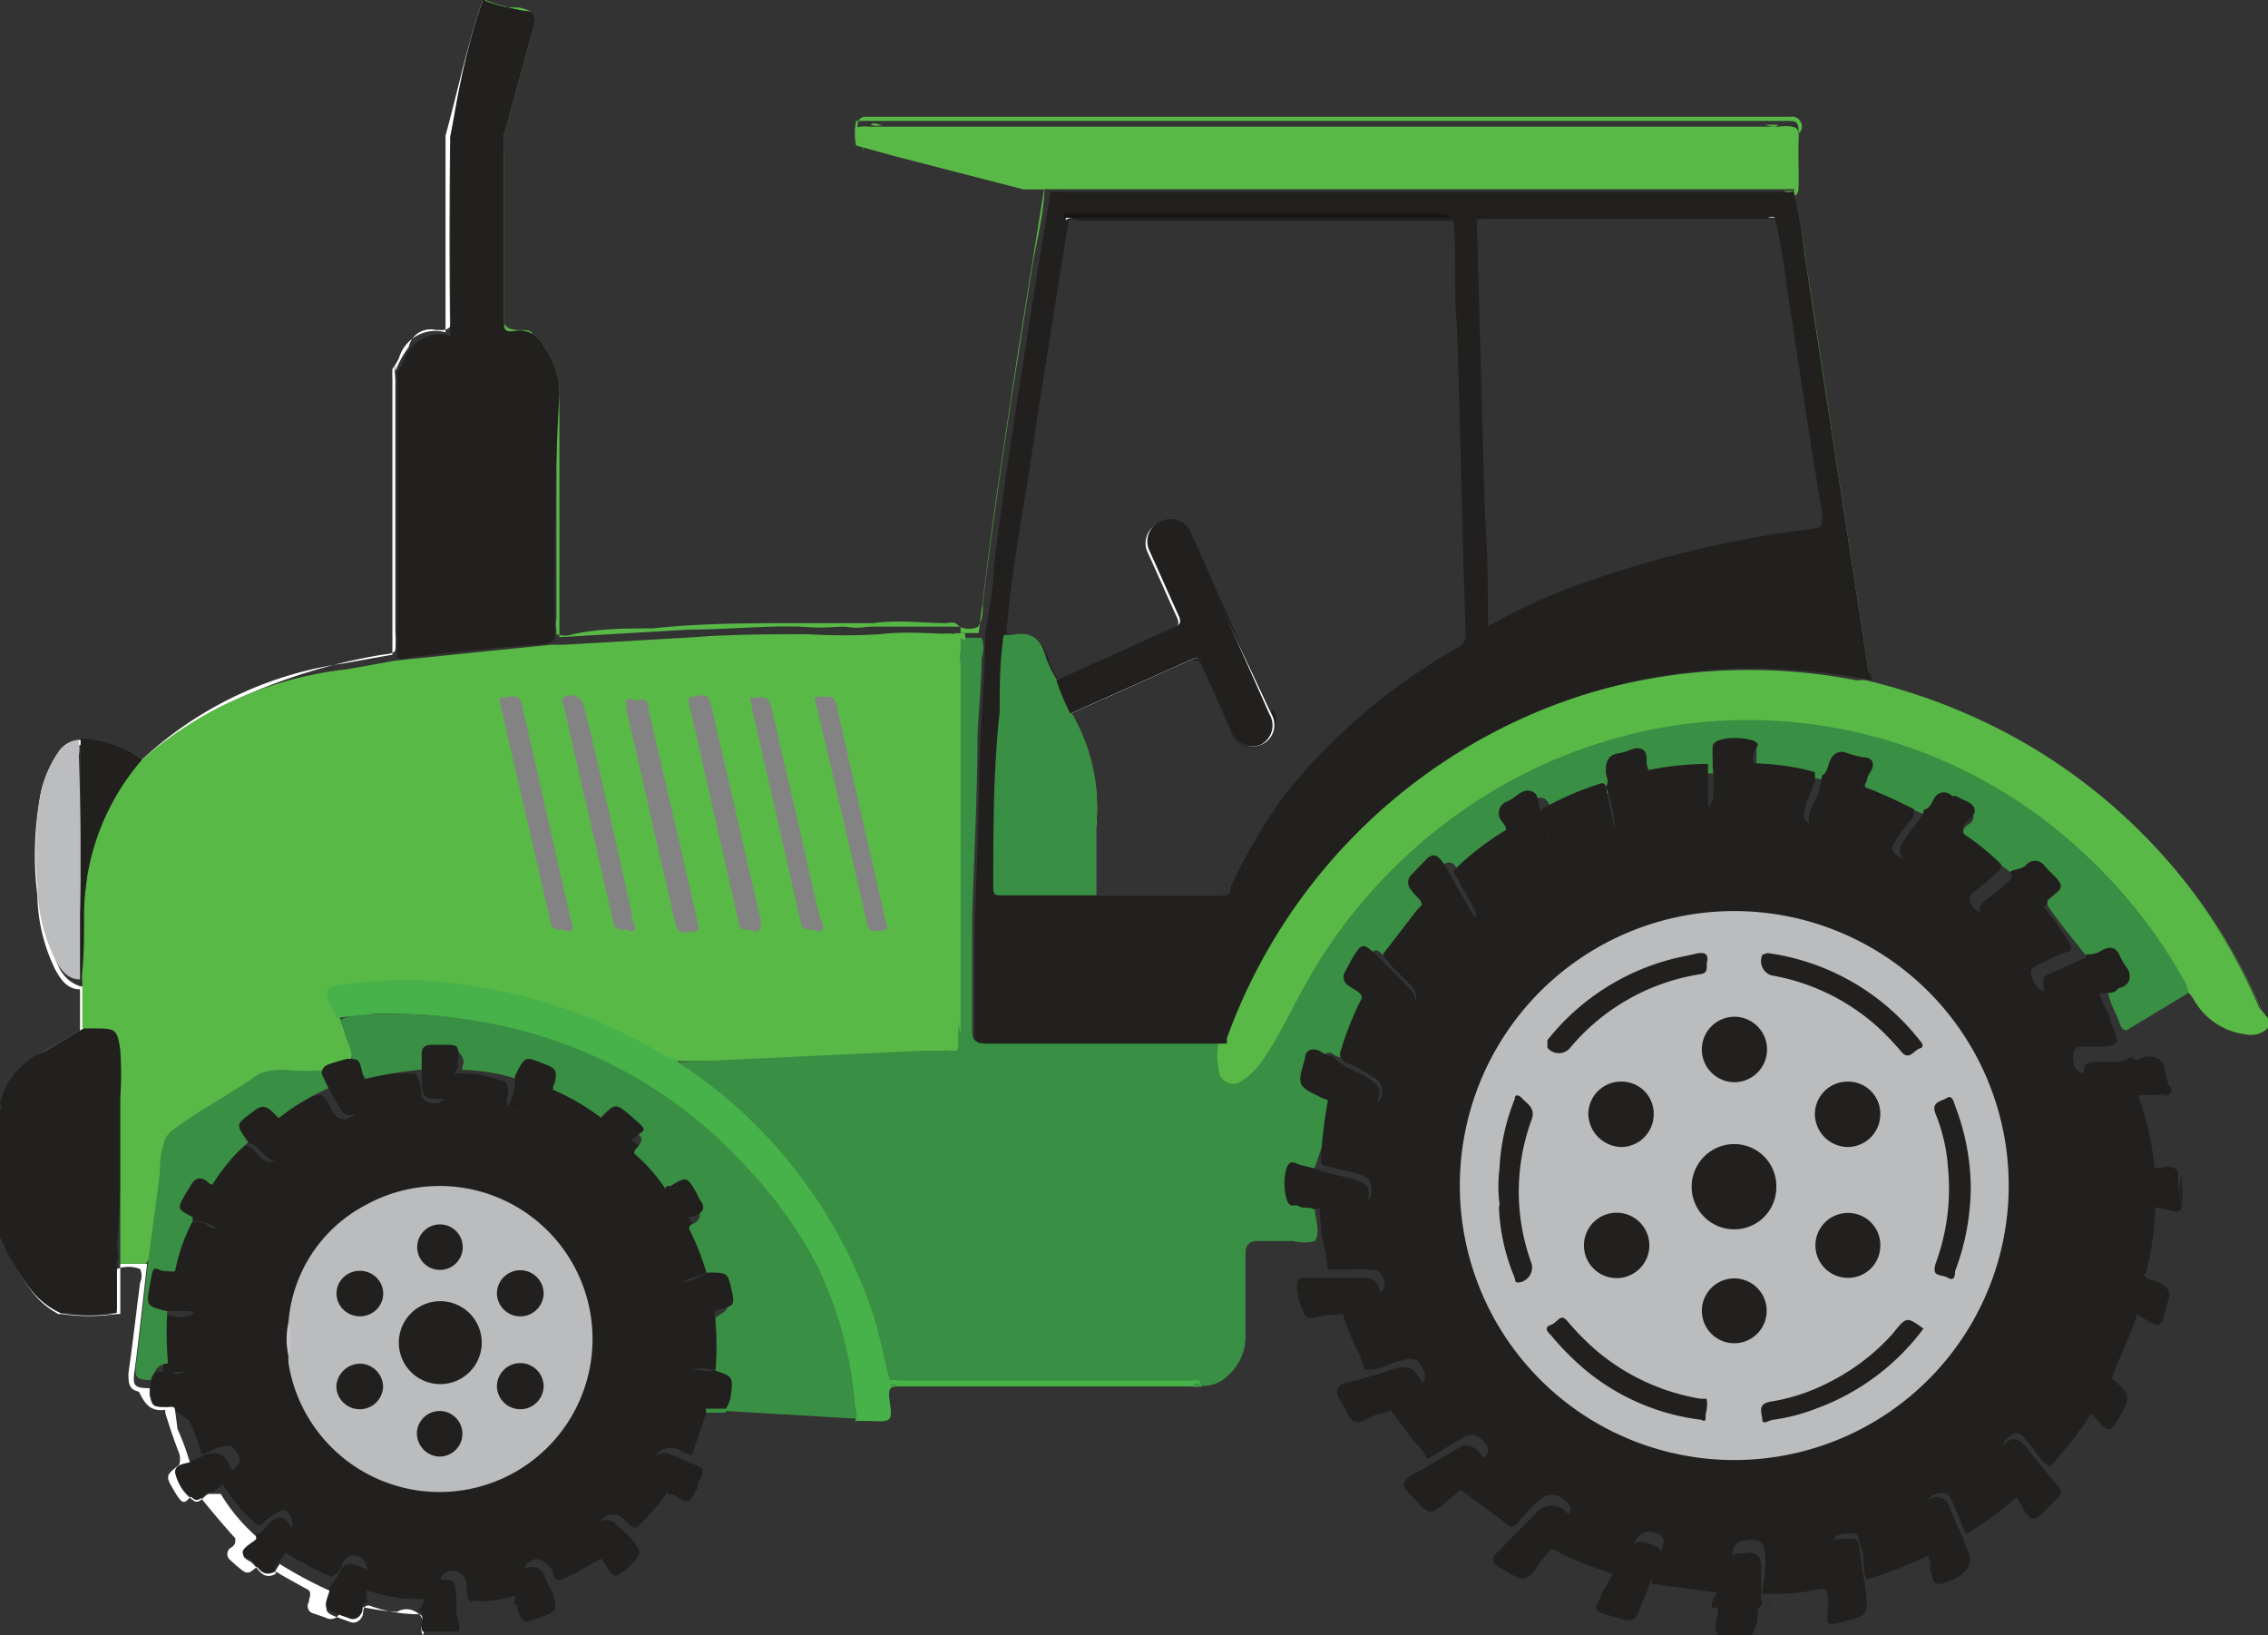 <svg xmlns="http://www.w3.org/2000/svg" viewBox="0 0 38.84 28"><rect x="0" y="0" width="38.84" height="28" fill="#333333" stroke="none"/><defs><style>.cls-1{fill:#59b947;}.cls-2{fill:#fff;}.cls-3{fill:#21201e;}.cls-4{fill:#398f43;}.cls-5{fill:#e8dfe4;}.cls-6{fill:#bcbdbf;}.cls-7{fill:#252425;}.cls-8{fill:#252424;}.cls-9{fill:#242223;}.cls-10{fill:#46b249;}.cls-11{fill:#838383;}.cls-12{fill:#161514;}.cls-13{fill:#bbbcbe;}.cls-14{fill:#c5c4c6;}</style></defs><title>active-tractor</title><g id="Layer_2" data-name="Layer 2"><g id="Layer_1-2" data-name="Layer 1"><path class="cls-1" d="M38.84,17.44c-.1,0-.11-.1-.13-.17a9.26,9.26,0,0,0-1.34-2.21,9.63,9.63,0,0,0-2.89-2.4,9.86,9.86,0,0,0-2.29-.88c-.07,0-.14,0-.18-.1v0h0c-.11-.44-.16-.9-.22-1.34-.27-1.75-.54-3.5-.81-5.25-.09-.59-.19-1.17-.26-1.76h0v0h0v0h0v0a7.65,7.65,0,0,0,0-1v0h0v0h0A.1.1,0,0,0,30.66,2H14.81a.13.13,0,0,0-.11.07h0a.53.53,0,0,0,0,.27.26.26,0,0,0,.18.1l2.65.69c.09,0,.2,0,.3,0l.06,0h0v0h0c0,.52-.15,1-.23,1.55-.3,1.88-.6,3.77-.83,5.66,0,.14,0,.29-.09.4h0a.41.41,0,0,1-.29,0l0,0h0l-.09-.07h0a.25.25,0,0,0-.14,0h0c-.42,0-.84-.06-1.26,0H13.68c-.83,0-1.67,0-2.5.09-.46,0-.92,0-1.37.1a.44.44,0,0,1-.28,0l0,0h0l0-.06a.7.7,0,0,1,0-.22c0-1.33,0-2.65,0-4a.82.82,0,0,0,0-.16,1.75,1.75,0,0,0-.4-.7c-.06-.09-.18-.06-.27-.07s-.25,0-.25-.26q0-1.49,0-3a1.13,1.13,0,0,1,.05-.3c.15-.54.29-1.07.44-1.61.07-.26.06-.28-.2-.35L8.47.12C8.41.1,8.32.1,8.31,0A3.4,3.4,0,0,0,9,.19c.15,0,.19.08.15.24-.18.63-.34,1.26-.52,1.88a1,1,0,0,0,0,.27c0,1,0,1.94,0,2.91,0,.15,0,.2.18.18a.46.46,0,0,1,.5.25,1.37,1.37,0,0,1,.27.86c0,1.38,0,2.75,0,4.13l2.23-.13c.65,0,1.29-.07,1.94-.05h1.24c.49,0,1,0,1.46,0l0,0,0,.11h.31c.05-.4.1-.79.15-1.19.15-1.2.34-2.4.52-3.6.15-.94.3-1.87.45-2.81a.17.17,0,0,1,0,0c-.12,0-.24,0-.36,0l-2.21-.57-.65-.18v0h0a1.08,1.08,0,0,1,0-.42s0,0,.07,0H30.58c.18,0,.23,0,.22.22s0,.6,0,.89c0,.06,0,.15-.07.17v0a7.8,7.8,0,0,1,.19,1.1c.21,1.31.4,2.62.6,3.93L32,11.5l0,.19a10.12,10.12,0,0,1,2.4.9,9.56,9.56,0,0,1,4.33,4.71Z"/><path class="cls-2" d="M8.25.26c-.18.69-.4,1.38-.54,2.08,0,1,0,2,0,3a1.7,1.7,0,0,1,0,.25v0l0,0c-.06.08-.16.06-.25.06A.38.38,0,0,0,7,5.94a1.79,1.79,0,0,0-.23.42c0,1.48,0,3,0,4.45a2.16,2.16,0,0,1,0,.31v0h0c0,.07-.13.08-.22.09A9.79,9.79,0,0,0,4,12a4.76,4.76,0,0,0-1.35.89.42.42,0,0,1-.2.14h0a1.44,1.44,0,0,1-.3-.13,2.27,2.27,0,0,0-.75-.15h0a.62.62,0,0,0-.42.4,3.17,3.17,0,0,0-.26,1.15,5.59,5.59,0,0,0,.12,1.81,2.33,2.33,0,0,0,.16.43.61.61,0,0,0,.38.35h.06a2,2,0,0,1,0,.71h0a.33.33,0,0,1-.16.13,8.31,8.31,0,0,0-.71.46,1,1,0,0,0-.38.56c0,.07,0,.17-.13.18a.06.06,0,0,0,0-.05A1.27,1.27,0,0,1,.77,18l.6-.35q0-.36,0-.71h0c-.22,0-.33-.17-.42-.33a3,3,0,0,1-.31-1.28A5.63,5.63,0,0,1,.7,13.57,2,2,0,0,1,1,12.88a.46.46,0,0,1,.35-.21A2.17,2.17,0,0,1,2.44,13a6.39,6.39,0,0,1,3.44-1.64l.84-.15q0-2.36,0-4.72a1.6,1.6,0,0,1,0-.17,1.68,1.68,0,0,0,.11-.18.65.65,0,0,1,.8-.45q0-1.58,0-3.16c0-.07,0-.14,0-.21C7.85,1.52,8,.76,8.27,0A.42.42,0,0,1,8.25.26Z"/><path class="cls-2" d="M7.24,28a.24.24,0,0,1,0-.21c0-.09,0-.15-.1-.15a2.47,2.47,0,0,1-.82-.15c-.12,0-.09.11-.11.17s-.1.16-.22.11l-.14-.05c-.3-.11-.3-.11-.2-.41,0,0,0,0,0-.07a7.47,7.47,0,0,1-.86-.46l-.07.11s0,.05,0,.06c-.25.13-.3-.14-.45-.22s-.13-.14,0-.24.14-.07.12-.18a3.12,3.12,0,0,1-.61-.73H3.59c-.09,0-.17.2-.28.11A.76.76,0,0,1,3,25.21c0-.13.14-.14.25-.17a4,4,0,0,0-.21-.57L3,24.16c0-.08-.06-.08-.13-.07-.26,0-.26,0-.31-.21a.66.66,0,0,0,0-.11c-.29,0-.29-.06-.25-.34.08-.6.14-1.2.21-1.79H2.06c0,.22,0,.45,0,.68,0,.06,0,.13,0,.18H2a3.29,3.29,0,0,1-.95,0H1A1.37,1.37,0,0,1,.47,22,3.53,3.53,0,0,1,0,21.13c.1,0,.09.09.12.15a2.62,2.62,0,0,0,.71,1,.65.65,0,0,0,.24.15l.06,0h0a4.77,4.77,0,0,0,.83,0l0,0v0H2v0H2c0-.16,0-.31,0-.47a.54.54,0,0,1,0-.18l0-.05h0a.54.54,0,0,1,.4,0h0a.28.28,0,0,1,0,.23c-.07.52-.12,1-.2,1.55,0,.17,0,.28.18.32h0c.09.19.19.35.45.31l0,0v.05c.07.23.15.47.24.7a.34.34,0,0,1,0,.19h0c-.24.19-.24.19-.08.46s.17.18.3.07a.14.14,0,0,1,.12,0h0c.2.25.41.5.62.73h0v0c0,.08,0,.12-.09.17a.13.13,0,0,0,0,.2l.1.09c.2.17.2.17.39,0l0,0h0a.16.16,0,0,1,.12,0c.24.16.49.29.74.43h0c.05.07,0,.13,0,.2a.13.13,0,0,0,.09.2l.2.07a.17.17,0,0,0,.25-.11.17.17,0,0,1,.1-.12h.07a4.38,4.38,0,0,0,.8.13l0,0h0A.31.31,0,0,1,7.24,28Z"/><path class="cls-1" d="M38.84,17.44v.16a.41.41,0,0,1-.39.11,1.18,1.18,0,0,1-.89-.61.66.66,0,0,0-.07-.09h0a2.11,2.11,0,0,1-.31-.47,8.71,8.71,0,0,0-3.39-3.14,8,8,0,0,0-3.11-.89,8.38,8.38,0,0,0-3.46.43,9.09,9.09,0,0,0-3.07,1.81,8.41,8.41,0,0,0-1.93,2.53,7.25,7.25,0,0,1-.63,1.07.9.9,0,0,1-.32.27.28.28,0,0,1-.43-.22,1,1,0,0,1,0-.48v0h0a9.33,9.33,0,0,1,1.47-2.71,9.68,9.68,0,0,1,9.49-3.56.52.52,0,0,1,.16,0l0,0a10.12,10.12,0,0,1,2.4.9,9.56,9.56,0,0,1,4.33,4.71Z"/><path class="cls-3" d="M9.5,10.91h0a0,0,0,0,1,0,0q0-2.16,0-4.32c0,1.45,0,2.9,0,4.35h0a.26.26,0,0,1-.21.09c-.77.06-1.53.13-2.3.23a.2.2,0,0,1-.19,0h0c0-1.55,0-3.1,0-4.65a1.13,1.13,0,0,0,0-.23,1.68,1.68,0,0,0,.11-.18.65.65,0,0,1,.8-.45s0-.08,0-.12q0-1.57,0-3.14a.22.22,0,0,0,0-.11C7.85,1.52,8,.76,8.27,0h0A3.4,3.4,0,0,0,9,.19c.15,0,.19.08.15.24-.18.63-.34,1.26-.52,1.88a1,1,0,0,0,0,.27c0,1,0,1.94,0,2.91,0,.15,0,.2.18.18a.46.46,0,0,1,.5.25,1.37,1.37,0,0,1,.27.86C9.49,8.16,9.5,9.53,9.5,10.91Z"/><path class="cls-3" d="M2.12,18.24a1.85,1.85,0,0,0,0-.35.42.42,0,0,0-.69-.28l0,0L.77,18A1.27,1.27,0,0,0,0,18.9.06.06,0,0,1,0,19v2.17A3.53,3.53,0,0,0,.47,22a1.37,1.37,0,0,0,.58.49h.79c.08,0,.16,0,.16-.11v0s0-.05,0-.08v0H2a1.52,1.52,0,0,0,0,.17H2c0-.06,0-.12,0-.18,0-.22,0-.45,0-.68l0,0a.44.44,0,0,0,0-.25Q2.12,19.8,2.12,18.24Zm-.17.1,0,0a2.73,2.73,0,0,0,0,.44c0,1,0,1.94,0,2.9q0,.06,0,.12c0-.13,0-.25,0-.38a1,1,0,0,1,0-.27Q2,20,2,18.78a3.09,3.09,0,0,0,0-.39v-.06H2Zm0-.06,0-.07A.09.09,0,0,1,1.92,18.27Z"/><path class="cls-1" d="M16.43,17.7v-.09h0l0-.21h0v-.13c0-.08,0-.16,0-.25q0-2.13,0-4.26a1.25,1.25,0,0,1,0-.18v-.08h0a.93.93,0,0,0,0-.27v-.05c0-.08,0-.16,0-.24,0-.24,0-.48,0-.71a.76.76,0,0,0,0-.26c0-.06,0-.12-.13-.11h.15a.12.12,0,0,0,.08,0l0,0c-.49,0-1-.06-1.46,0a10.67,10.67,0,0,1-1.24,0c-.65,0-1.29,0-1.94.05l-2.23.13H9.44l-1,.1-1.66.17h0s0,0,0,0l-.84.15A6.39,6.39,0,0,0,2.44,13l0,0a.88.88,0,0,0-.31.31,4,4,0,0,0-.64,1.59c0,.26-.06.51-.08.77h0l0,.31a5,5,0,0,0,0,.83v.09q0,.36,0,.71h0l.19,0c.37,0,.41,0,.46.37a6,6,0,0,1,0,.81c0,.95,0,1.9,0,2.85v0h.43a.25.25,0,0,0,.08-.2c.07-.51.14-1,.19-1.54A.57.57,0,0,1,3,19.45c.38-.25.77-.48,1.14-.74a1.3,1.3,0,0,1,.75-.21h.35a.42.42,0,0,0,.24-.06l0,0h0c.11-.14.31-.16.44-.27H6a.25.25,0,0,0,0-.22c-.05-.17-.12-.34-.18-.52v0h0a1.46,1.46,0,0,0-.09-.21c-.08-.19-.06-.22.14-.25a7.11,7.11,0,0,1,1.52,0A8.61,8.61,0,0,1,11.17,18a1.13,1.13,0,0,0,.37.17h.07c.41,0,.82,0,1.24,0l2.33-.1a3.89,3.89,0,0,0,.61-.06l.06,0h0a0,0,0,0,0,0,0h0a.24.24,0,0,0-.19,0h0a.63.63,0,0,1,.23,0h.16l.06,0a.18.18,0,0,1,.23.05h0c.07,0,.09,0,.09-.09A1,1,0,0,0,16.43,17.7Zm-.79.21h0Z"/><path class="cls-4" d="M37.48,17l-1.06.64h0c-.11,0-.13-.16-.17-.25A1.6,1.6,0,0,1,36.1,17h0c0-.1.13-.1.21-.12s.17-.11.09-.23l-.09-.15c-.14-.23-.14-.23-.38-.13a.28.28,0,0,1-.2,0h0c-.24-.3-.48-.59-.69-.9h0c0-.11.1-.15.18-.19s.11-.13,0-.22l-.15-.15c-.17-.16-.18-.16-.37,0a.3.3,0,0,1-.21.08h0c-.28-.24-.59-.44-.87-.68v0h0v0c0-.09,0-.14.1-.2s.12-.18-.05-.27l-.15-.08a.21.21,0,0,0-.33.06.29.29,0,0,1-.18.15h0c-.31-.13-.62-.28-.94-.39a.19.19,0,0,1-.12-.09h0A.37.37,0,0,1,32,13.2c0-.1,0-.16-.08-.19l-.19,0c-.24-.07-.25-.06-.37.17,0,.06-.06.14-.13.16h-.06c-.36-.07-.73-.09-1.09-.16h0c0-.07,0-.14,0-.22s0-.12,0-.15-.3,0-.45,0-.12.08-.14.16,0,.2-.09.27h0c-.37,0-.73.11-1.09.12h0c-.07,0-.07-.11-.08-.18s-.05-.22-.25-.17l-.17,0a.21.21,0,0,0-.17.26c0,.09,0,.19,0,.27h0l-1,.43h0c-.08,0-.08-.1-.1-.17s-.1-.21-.29-.1l-.14.08c-.17.1-.18.14-.11.33s.08.15,0,.23v0h0l-.91.69h0c-.1,0-.12-.12-.16-.19s-.15-.12-.24,0l-.05.05c-.24.24-.24.24-.06.51a.16.16,0,0,1,0,.13h0c-.2.27-.42.53-.61.81a.19.19,0,0,1-.13.1h0c-.09,0-.13-.07-.19-.12s-.1-.08-.16,0a.9.9,0,0,0-.22.32c-.09.16,0,.23.12.31s.11.08.12.16a.11.11,0,0,1,0,0h0c-.16.34-.28.7-.44,1h0c-.09,0-.16,0-.24-.06s-.18,0-.22.09l-.06.18c-.06.22,0,.25.17.35a.33.33,0,0,1,.16.11v0A10.91,10.91,0,0,1,22.51,20h0c-.08.06-.16,0-.24,0s-.17,0-.18.15,0,.14,0,.21a.21.21,0,0,0,.21.26c.08,0,.17,0,.22.09h0v0c0,.18.1.36,0,.54h0a.73.73,0,0,1-.37,0h-.6c-.16,0-.22.06-.22.22,0,.46,0,.92,0,1.38a.89.89,0,0,1-.32.72.57.57,0,0,1-.41.16H15.26c-.12,0-.12-.1-.13-.19a7.74,7.74,0,0,0-.7-2.09A8.09,8.09,0,0,0,12,18.55l-.35-.25s-.11-.06-.08-.11l0,0,4.27-.2h0l.14,0h.12l.23,0h0c.05,0,.08,0,.08-.08s0-.09,0-.14V17.6c0-.11,0-.22,0-.34s0-.06,0-.09c0-1.5,0-3,0-4.51,0,0,0-.06,0-.09,0-.22,0-.43,0-.65s0-.5,0-.75c0-.09,0-.19.06-.25h.34l0,0a.51.51,0,0,1,0,.35c0,.44-.05.88-.07,1.32,0,1-.06,2.07-.09,3.1,0,.62,0,1.24,0,1.86,0,.29,0,.3.29.3h3.65a.52.52,0,0,1,.28,0l0,0a1,1,0,0,0,0,.44.25.25,0,0,0,.42.2,1.33,1.33,0,0,0,.37-.39c.27-.4.46-.83.7-1.25a8.43,8.43,0,0,1,.9-1.32,8.86,8.86,0,0,1,2.33-2,8.6,8.6,0,0,1,2.92-1.08,8.4,8.4,0,0,1,7,2,8.89,8.89,0,0,1,1.89,2.33,1.1,1.1,0,0,1,.06.13Z"/><path class="cls-3" d="M21.77,12.22,20.39,9.11a.37.37,0,1,0-.68.3c.16.37.32.75.5,1.11.06.13,0,.17-.09.22l-2,.9h0a.19.19,0,0,0,.11,0c.66-.28,1.31-.58,2-.87a.16.16,0,0,0,.08-.25c-.08-.15-.14-.32-.22-.48s-.22-.47-.31-.71a.32.32,0,0,1,.17-.4.29.29,0,0,1,.39.14,2.65,2.65,0,0,1,.14.28c.29.68.61,1.36.91,2,.13.31.29.61.4.93a.33.33,0,0,1-.14.39.31.31,0,0,1-.4-.1,1.14,1.14,0,0,1-.14-.26c-.14-.32-.28-.64-.43-1a.19.19,0,0,0-.28-.11c-.63.28-1.27.55-1.9.85a.28.28,0,0,0-.13.09v0l2.08-.93c.11,0,.13,0,.17.08l.51,1.15a.37.37,0,1,0,.67-.3Zm0,0L20.39,9.11a.37.37,0,1,0-.68.3c.16.37.32.75.5,1.11.06.13,0,.17-.09.22l-2,.9h0a.19.19,0,0,0,.11,0c.66-.28,1.31-.58,2-.87a.16.16,0,0,0,.08-.25c-.08-.15-.14-.32-.22-.48s-.22-.47-.31-.71a.32.32,0,0,1,.17-.4.29.29,0,0,1,.39.14,2.65,2.65,0,0,1,.14.28c.29.68.61,1.36.91,2,.13.31.29.61.4.93a.33.33,0,0,1-.14.39.31.31,0,0,1-.4-.1,1.14,1.14,0,0,1-.14-.26c-.14-.32-.28-.64-.43-1a.19.19,0,0,0-.28-.11c-.63.28-1.27.55-1.9.85a.28.28,0,0,0-.13.09v0l2.08-.93c.11,0,.13,0,.17.08l.51,1.15a.37.37,0,1,0,.67-.3Zm0,0L20.39,9.11a.37.37,0,1,0-.68.3c.16.37.32.75.5,1.11.06.13,0,.17-.09.22l-2,.9h0a.19.19,0,0,0,.11,0c.66-.28,1.31-.58,2-.87a.16.16,0,0,0,.08-.25c-.08-.15-.14-.32-.22-.48s-.22-.47-.31-.71a.32.32,0,0,1,.17-.4.29.29,0,0,1,.39.14,2.65,2.65,0,0,1,.14.28c.29.68.61,1.36.91,2,.13.31.29.61.4.93a.33.33,0,0,1-.14.39.31.31,0,0,1-.4-.1,1.14,1.14,0,0,1-.14-.26c-.14-.32-.28-.64-.43-1a.19.19,0,0,0-.28-.11c-.63.28-1.27.55-1.9.85a.28.28,0,0,0-.13.09v0l2.08-.93c.11,0,.13,0,.17.08l.51,1.15a.37.37,0,1,0,.67-.3ZM32,11.5l-.49-3.18c-.2-1.31-.4-2.62-.6-3.93a7.8,7.8,0,0,0-.19-1.1l0,0h-.05a.72.72,0,0,0-.18,0H18.24a.8.8,0,0,0-.25,0h0l0,0h0l0,0c-.15.94-.31,1.87-.45,2.81-.19,1.2-.37,2.4-.52,3.6,0,.4-.1.79-.15,1.19v0c0,.76-.08,1.51-.1,2.27,0,1-.06,1.91-.08,2.87,0,.54,0,1.07,0,1.61,0,.18,0,.23.22.23h4.1l0-.09a9.59,9.59,0,0,1,8.67-6.33,10.52,10.52,0,0,1,2.39.2h0ZM21.07,15.2c0,.07,0,.14-.16.14H18.76c0-.39,0-.78,0-1.16a3.19,3.19,0,0,0-.43-1.94l2.08-.93c.11,0,.13,0,.17.08l.51,1.15a.37.37,0,1,0,.67-.3L20.39,9.11a.37.37,0,1,0-.68.3c.16.37.32.75.5,1.11.06.13,0,.17-.09.22l-2,.9h0a2.24,2.24,0,0,1-.17-.36c-.09-.3-.25-.45-.57-.38a.52.52,0,0,1-.15,0c.08-1.1.3-2.17.46-3.26.19-1.27.4-2.54.6-3.8a.36.36,0,0,0,0-.06c.07-.06.15,0,.22,0h6.38c.06.59,0,1.19.06,1.78.06,1.77.09,3.54.15,5.31a.22.22,0,0,1-.14.22A10.32,10.32,0,0,0,22,13.61,9.55,9.55,0,0,0,21.07,15.2Zm4.41-4.47c0-.65,0-1.28-.05-1.9q-.07-2.54-.14-5.08H30.4a11.12,11.12,0,0,1,.2,1.16c.2,1.3.39,2.61.61,3.91,0,.23-.07.22-.21.24a18.39,18.39,0,0,0-3.82.9A10.19,10.19,0,0,0,25.47,10.73Zm-3.71,1.49L20.39,9.11a.37.37,0,1,0-.68.3c.16.37.32.75.5,1.11.06.13,0,.17-.09.22l-2,.9h0a.19.19,0,0,0,.11,0c.66-.28,1.31-.58,2-.87a.16.16,0,0,0,.08-.25c-.08-.15-.14-.32-.22-.48s-.22-.47-.31-.71a.32.32,0,0,1,.17-.4.29.29,0,0,1,.39.14,2.65,2.65,0,0,1,.14.28c.29.68.61,1.36.91,2,.13.31.29.61.4.93a.33.33,0,0,1-.14.39.31.31,0,0,1-.4-.1,1.14,1.14,0,0,1-.14-.26c-.14-.32-.28-.64-.43-1a.19.19,0,0,0-.28-.11c-.63.28-1.27.55-1.9.85a.28.28,0,0,0-.13.09v0l2.08-.93c.11,0,.13,0,.17.08l.51,1.15a.37.37,0,1,0,.67-.3Zm0,0L20.39,9.11a.37.37,0,1,0-.68.3c.16.37.32.75.5,1.11.06.13,0,.17-.09.22l-2,.9h0a.19.19,0,0,0,.11,0c.66-.28,1.31-.58,2-.87a.16.16,0,0,0,.08-.25c-.08-.15-.14-.32-.22-.48s-.22-.47-.31-.71a.32.32,0,0,1,.17-.4.29.29,0,0,1,.39.14,2.65,2.65,0,0,1,.14.28c.29.68.61,1.36.91,2,.13.31.29.61.4.93a.33.33,0,0,1-.14.39.31.31,0,0,1-.4-.1,1.14,1.14,0,0,1-.14-.26c-.14-.32-.28-.64-.43-1a.19.19,0,0,0-.28-.11c-.63.28-1.27.55-1.9.85a.28.28,0,0,0-.13.09v0l2.08-.93c.11,0,.13,0,.17.08l.51,1.15a.37.37,0,1,0,.67-.3Zm0,0L20.39,9.11a.37.37,0,1,0-.68.3c.16.37.32.75.5,1.11.06.13,0,.17-.09.22l-2,.9h0a.19.19,0,0,0,.11,0c.66-.28,1.31-.58,2-.87a.16.16,0,0,0,.08-.25c-.08-.15-.14-.32-.22-.48s-.22-.47-.31-.71a.32.32,0,0,1,.17-.4.29.29,0,0,1,.39.14,2.65,2.65,0,0,1,.14.28c.29.68.61,1.36.91,2,.13.31.29.61.4.93a.33.33,0,0,1-.14.39.31.31,0,0,1-.4-.1,1.14,1.14,0,0,1-.14-.26c-.14-.32-.28-.64-.43-1a.19.19,0,0,0-.28-.11c-.63.28-1.27.55-1.9.85a.28.28,0,0,0-.13.09v0l2.08-.93c.11,0,.13,0,.17.08l.51,1.15a.37.37,0,1,0,.67-.3Z"/><path class="cls-1" d="M30.78,3.11a.12.12,0,0,1-.07.13H17.91l-.37,0-2.21-.57-.65-.18v0h0v0c0-.2,0-.28,0-.31a.49.49,0,0,1,.23,0H30.23a.6.6,0,0,0,.21,0h0a.52.52,0,0,1,.28,0h0l0,0C30.79,2.46,30.77,2.79,30.78,3.11Z"/><path class="cls-1" d="M30.8,3.1c0,.06,0,.15-.07.17H17.9c-.12,0-.24,0-.36,0h13a.24.24,0,0,0,.18,0,.2.2,0,0,0,0-.17c0-.29,0-.58,0-.87h0a1.64,1.64,0,0,0-.5,0H15l0,0s-.1,0-.13,0-.07,0-.08,0h0s0,0,0,.09,0,.18,0,.27v0h0a1.08,1.08,0,0,1,0-.42s0,0,.07,0H30.58c.18,0,.23,0,.22.22S30.8,2.8,30.8,3.1Z"/><path class="cls-1" d="M16.45,10.93c0,.07,0,.15,0,.22a.44.44,0,0,0,0,.21q0,3.07,0,6.14s0,.07,0,.11h0a.22.22,0,0,1,0,.08v0a1.47,1.47,0,0,1-.07-.51c0-1.52,0-3,0-4.57,0-.48,0-1,0-1.44a.86.86,0,0,0,0-.25c0-.15-.16,0-.23-.07l.12,0a1.06,1.06,0,0,1,.26,0l0,.11Z"/><path class="cls-5" d="M30.72,3.27v0H17.91a.17.17,0,0,1,0,0H30.72Z"/><path class="cls-1" d="M14.91,10.72a1,1,0,0,1-.47,0,2.89,2.89,0,0,1-.77,0Z"/><path class="cls-3" d="M30.16,26.9c0,.16,0,.32,0,.48a.17.17,0,0,1,0,.11l-.06.06A.75.75,0,0,1,30,28l0,0h-.58l0,0c-.09-.14,0-.28,0-.42s-.09,0-.1-.05,0-.05,0-.1a1.43,1.43,0,0,0,.19-.56.32.32,0,0,1,.36-.27C30.09,26.55,30.18,26.66,30.16,26.9Z"/><path class="cls-6" d="M1.37,15.67h0v0c0,.34,0,.67,0,1a.72.72,0,0,1,0,.1v0l0,0c-.22,0-.33-.17-.42-.33a3,3,0,0,1-.31-1.28A5.63,5.63,0,0,1,.7,13.57,2,2,0,0,1,1,12.88a.46.46,0,0,1,.35-.21l0,.05a.51.51,0,0,1,0,.21C1.38,13.84,1.4,14.76,1.37,15.67Z"/><path class="cls-3" d="M2.44,13l0,0a4.06,4.06,0,0,0-1,2.69c0,.39,0,.79-.06,1.18v0h0v0q0-2,0-4c0-.06,0-.12,0-.18v-.05A2.17,2.17,0,0,1,2.44,13Z"/><path class="cls-3" d="M6.76,6.52q0,2.31,0,4.63v0h0q0-2.36,0-4.72a1.6,1.6,0,0,1,0-.17C6.78,6.36,6.76,6.44,6.76,6.52Z"/><path class="cls-3" d="M7.7,5.59h0s0,.06,0,.07h0q0-1.58,0-3.16c0-.07,0-.14,0-.21s0,.15,0,.22C7.69,3.54,7.69,4.56,7.7,5.59Z"/><path class="cls-3" d="M36.91,20.67a5.11,5.11,0,0,1-.16,1.13l0,0a.25.25,0,0,1-.2,0c-.12,0-.24-.1-.36-.13s-.2-.07-.27.06a.25.25,0,0,0,.06.36,4.67,4.67,0,0,0,.42.24c.09.05.21.06.25.17v0l-.05,0c-.12.38-.3.73-.44,1.11h0c-.07,0-.1,0-.15-.07s-.24-.19-.37-.28-.18-.14-.28,0-.14.27,0,.39l.43.42s.09.06.09.11v0c-.08,0-.1.08-.13.12a7.51,7.51,0,0,1-.64.81h0c-.17-.08-.24-.26-.36-.39s-.16-.25-.33-.13a.28.28,0,0,0-.06.42,3.81,3.81,0,0,0,.33.54.08.08,0,0,1,0,.08l0,0c-.07-.07-.11,0-.15,0a5.88,5.88,0,0,1-.84.62h0c-.06,0-.06-.06-.08-.1s-.12-.29-.18-.43-.13-.19-.28-.14a.24.24,0,0,0-.17.3c.06.22.1.44.18.65,0,0,0,.08,0,.12l0,0c-.05-.1-.12,0-.18,0a7.6,7.6,0,0,1-1,.39h0c-.06,0-.06-.12-.07-.19s0-.27-.06-.4,0-.21-.19-.19-.27,0-.28.22a3.09,3.09,0,0,0,0,.75.77.77,0,0,1,0,.3h0v0l0,0a.19.19,0,0,1,0-.05c0-.3,0-.3-.34-.25a2.55,2.55,0,0,1-.57.06s-.07,0-.11,0h0a0,0,0,0,1,0,0l-.2,0v0h0a4.17,4.17,0,0,0,.06-.44,1,1,0,0,0,0-.14c0-.29-.07-.38-.36-.33a.2.2,0,0,0-.19.18,4,4,0,0,1-.12.48c0,.06,0,.15-.08.17s-.06.05,0,.07h0l-1.2-.16a.2.2,0,0,1,0,0,1.91,1.91,0,0,1,.18-.56c0-.11.1-.22-.06-.29s-.29-.06-.38.09a4.57,4.57,0,0,0-.25.41c0,.07-.06.15-.15.18h0a6.77,6.77,0,0,1-.93-.37.37.37,0,0,0-.2-.07v0a2.22,2.22,0,0,1,.3-.47c.07-.11.2-.21,0-.35a.29.29,0,0,0-.43,0,4,4,0,0,0-.35.36s-.07.1-.13.1h0l-1-.74v0h0c0-.1.13-.14.2-.19l.29-.23c.09-.07.16-.14.08-.26s-.21-.2-.34-.14-.35.21-.53.31-.09.09-.15.07h0c-.05-.15-.18-.24-.27-.36l-.36-.49s-.05-.12-.14-.12a.09.09,0,0,1,0,0s.06-.05.1-.06a3.6,3.6,0,0,0,.49-.22c.1,0,.19-.1.14-.23s-.11-.24-.27-.22a1.86,1.86,0,0,0-.35.1.75.75,0,0,1-.41.08h0a1.12,1.12,0,0,0-.15-.39,6.23,6.23,0,0,1-.27-.74h0a.46.46,0,0,1,.25-.09c.11,0,.23,0,.34-.05s.2-.07.18-.2-.06-.23-.21-.24-.36,0-.54,0-.16,0-.22,0h0a3.79,3.79,0,0,0-.11-.6h0c0-.19-.06-.37,0-.56v0c0-.07.11,0,.17,0l.44,0c.1,0,.22,0,.24-.13s0-.26-.14-.32-.35-.09-.52-.14-.17,0-.2-.12h0a7.65,7.65,0,0,1,.15-1.17h0c.07,0,.13,0,.18,0l.4.15c.1,0,.19.09.27,0a.27.27,0,0,0-.06-.38,3.55,3.55,0,0,0-.45-.26c-.07,0-.17-.07-.16-.18h0a5.23,5.23,0,0,1,.43-1.05h0c.07,0,.12,0,.16.06l.33.23c.09.07.18.16.3,0a.27.27,0,0,0,0-.39l-.37-.37c0-.05-.12-.09-.11-.18h0l.57-.74.16-.17h0c.11,0,.14.1.2.16s.15.21.25.3.15.13.25,0,.2-.16.13-.31-.18-.31-.26-.47-.1-.13-.08-.21v0a4.82,4.82,0,0,1,.9-.69h0c.07,0,.09.06.11.11a3.85,3.85,0,0,1,.18.41c0,.1.08.2.22.16a.27.27,0,0,0,.23-.31c0-.15-.07-.3-.12-.45s-.08-.18,0-.28v0a5.12,5.12,0,0,1,1-.43h0c.08,0,.08.1.09.17s.06.28.09.42,0,.2.17.19.25-.05.26-.21,0-.35,0-.52,0-.19.08-.25h0a5.2,5.2,0,0,1,1.13-.13h0s0,.08,0,.13,0,.28,0,.43,0,.23.12.26.29,0,.33-.18a4.11,4.11,0,0,1,.15-.52c0-.05,0-.13.1-.13h0a4.22,4.22,0,0,1,1.13.15l0,0s0,.1,0,.15a4.3,4.3,0,0,1-.16.41c0,.1-.07.2,0,.27a.27.27,0,0,0,.37,0c.12-.15.19-.34.29-.5s.05-.14.14-.15h0a7.59,7.59,0,0,1,1.06.46v0c0,.08,0,.13-.06.19s-.17.21-.24.32-.13.17,0,.27.26.14.38,0,.29-.28.43-.42.07-.11.13-.07l0,0a4.19,4.19,0,0,1,.85.65l0,0s0,.08-.05.12a4.23,4.23,0,0,1-.35.3c-.07.06-.19.11-.12.25a.3.3,0,0,0,.37.16c.15-.06.26-.17.4-.23s.16-.15.28-.09h0a4.9,4.9,0,0,1,.67.89v0c0,.07,0,.09-.1.11s-.29.13-.44.2-.18.1-.13.24.15.25.29.21.37-.12.56-.15.13,0,.18,0v0c.14.17.17.4.3.58h0c0,.15.11.27.12.42v0c0,.09-.12.1-.2.11l-.34,0c-.11,0-.22,0-.21.19s.08.26.24.28.33,0,.5,0,.16,0,.23,0h0A5.35,5.35,0,0,1,36.9,20h0a.32.32,0,0,1-.26,0l-.33,0c-.1,0-.2,0-.23.11a.25.25,0,0,0,.15.33c.16.06.33.08.49.13s.16,0,.2.1Z"/><path class="cls-3" d="M37.13,18.75a.41.41,0,0,0-.16,0l.05,0-.28,0H36a.36.36,0,0,1-.31-.45c0-.09.11-.11.18-.12l.38,0a.38.38,0,0,0,.25-.09l0,0c.07.13.18,0,.26,0s.28,0,.31.21a2,2,0,0,0,.07.28C37.2,18.65,37.21,18.71,37.13,18.75Z"/><path class="cls-3" d="M33.28,27.11c-.2.06-.18-.11-.22-.21a.37.37,0,0,1,0-.09l0-.06c-.1-.25-.14-.51-.22-.76s.1-.27.23-.33a.21.21,0,0,1,.3.11,6.23,6.23,0,0,0,.26.59v0a.78.78,0,0,0,.09.23l0,0C33.79,26.83,33.63,27,33.28,27.11Z"/><path class="cls-3" d="M37.14,22.24a2.2,2.2,0,0,0-.07.26c-.06.21-.1.23-.29.12l-.14-.09,0,0L36,22.19a.33.33,0,0,1-.14-.54c.06-.09.15-.07.23-.05a2.53,2.53,0,0,1,.33.12.87.87,0,0,0,.3.08h0c0,.12.16.11.24.15S37.2,22.08,37.14,22.24Z"/><path class="cls-3" d="M35,25.89c-.15.16-.21.15-.32,0l-.07-.13,0,0-.35-.56a.33.33,0,0,1,0-.38c.14-.23.3-.24.47,0l.37.46v0C35.38,25.6,35.36,25.51,35,25.89Z"/><path class="cls-3" d="M36.25,24.34c-.11.18-.16.18-.31,0l-.13-.14,0,0-.53-.5a.37.37,0,0,1,.14-.55c.07,0,.11,0,.15,0l.55.41,0,0C36.51,23.9,36.51,23.9,36.25,24.34Z"/><path class="cls-3" d="M31.52,27.78c-.07,0-.14.06-.22,0a.38.38,0,0,1,0-.08.56.56,0,0,1,0-.07h0a.8.8,0,0,0,0-.29,1.84,1.84,0,0,1,0-.83c0-.17.24-.16.39-.17s.15.13.16.22.06.41.09.61v0C32,27.66,32,27.66,31.52,27.78Z"/><path class="cls-3" d="M37.36,20.66c0,.1-.1.09-.17.07l-.28-.06h0l-.68-.19A.37.37,0,0,1,36,20a.18.18,0,0,1,.18-.07l.66.05h0c.08.05.17,0,.26,0s.17,0,.2.11A2.05,2.05,0,0,0,37.36,20.66Z"/><path class="cls-7" d="M37.36,20.66a.94.94,0,0,1,0-.54A2.43,2.43,0,0,1,37.36,20.66Z"/><path class="cls-8" d="M31.3,27.67h0a.66.66,0,0,0,0,.1l0,0c0-.09,0-.18,0-.27v-.12A.57.57,0,0,1,31.3,27.67Z"/><path class="cls-9" d="M37.13,18.75a.1.1,0,0,1-.1,0l-.18,0h0a.64.64,0,0,1,.18,0A.22.22,0,0,1,37.13,18.75Z"/><path class="cls-3" d="M30.33,27.5h-.1l0,0h0A.11.11,0,0,1,30.33,27.5Z"/><path class="cls-3" d="M12.27,23.38l0,.05,0,0c-.06.05-.15,0-.23,0s-.31,0-.34.22a.17.17,0,0,0,.14.23c.11,0,.24,0,.31.15h0a.11.11,0,0,1,0,0l0,0-.3.88h0c-.11,0-.19-.08-.28-.11s-.25,0-.32.1,0,.22.1.31.17.08.18.19a.16.16,0,0,1,0,0,3.88,3.88,0,0,1-.63.76h0c-.11,0-.16-.1-.23-.16s-.22-.12-.34,0a.2.2,0,0,0,0,.32.54.54,0,0,1,.14.27v0l-.68.38-.21.09h0c-.1,0-.1-.12-.13-.18s-.17-.23-.32-.17-.18.14-.13.34a.21.21,0,0,1,0,.22l0,0a2.91,2.91,0,0,1-.73.15.55.55,0,0,0-.21,0h0c-.09-.08-.06-.2-.07-.3s-.09-.22-.24-.22-.21.08-.21.22,0,.23-.15.26H7.11a2.47,2.47,0,0,1-.82-.15l0,0c-.09-.08,0-.18,0-.27s0-.23-.11-.29a.21.21,0,0,0-.32.11c0,.08-.09.18-.19.22h0a7.47,7.47,0,0,1-.86-.46h0c0-.11.09-.17.14-.25s.09-.24,0-.37-.23,0-.33.06-.11.15-.22.13h0a3.12,3.12,0,0,1-.61-.73.15.15,0,0,1,0,0c0-.1.11-.13.18-.19s.19-.15.1-.3-.14-.16-.34-.1-.17.12-.28.1h0a4,4,0,0,0-.21-.57L3,24.16a.22.22,0,0,1,0-.07c0-.09.12-.12.21-.15s.19-.09.19-.23-.06-.22-.22-.22H3a.21.21,0,0,1-.2,0l0,0a.29.29,0,0,1,0-.12,3.4,3.4,0,0,1,0-.82l0,0h0c.08-.06.19,0,.28,0s.25,0,.27-.17a.23.23,0,0,0-.2-.29A.36.36,0,0,1,3,21.81H3v0a.45.45,0,0,1,0-.29,1.83,1.83,0,0,1,.27-.6h0c.12,0,.22,0,.31.08a.21.21,0,0,0,.3-.11.19.19,0,0,0-.08-.29.43.43,0,0,1-.22-.23h0a1.6,1.6,0,0,1,.62-.75h0c.13,0,.18.13.26.2a.21.21,0,0,0,.32,0,.2.2,0,0,0,0-.3.54.54,0,0,1-.14-.28h0v0c.14-.22.39-.28.6-.4a.47.47,0,0,1,.26-.09h0c.11.07.14.2.21.3a.2.2,0,0,0,.29.08c.13-.06.14-.14.12-.26s-.11-.22,0-.34h0l0,0a2.1,2.1,0,0,1,1-.14h0a.64.64,0,0,1,.09.32.2.2,0,0,0,.23.18.19.19,0,0,0,.21-.2.36.36,0,0,1,.1-.3h0a1.85,1.85,0,0,1,.92.15l0,0h0a.38.38,0,0,1,0,.31A.21.21,0,0,0,9,19c.14.06.22,0,.29-.11s.09-.2.18-.27h0a1.67,1.67,0,0,1,.87.49h0a.48.48,0,0,1-.13.28c-.08.11-.1.21,0,.31s.2.1.34,0,.14-.18.27-.17h0a1.64,1.64,0,0,1,.63.75h0c0,.12-.15.16-.23.23s-.15.14-.07.26.14.21.31.15.2-.13.32-.09h0a2.08,2.08,0,0,1,.34.91h0c-.06.1-.17.11-.27.14s-.23.09-.2.25.12.19.26.19.23,0,.31.06v0l0,.05A3.88,3.88,0,0,1,12.27,23.38Z"/><path class="cls-4" d="M5.63,18.63h0a3.92,3.92,0,0,0-.85.51H4.72c-.08-.05-.12-.18-.23-.15s-.22.15-.32.24,0,.11,0,.17.1.08.09.15v0a3.21,3.21,0,0,0-.62.73l0,0c-.05,0-.09,0-.13,0s-.19,0-.25.06l-.1.17c-.07.12-.08.22.08.27s.09,0,.08.09v0a3.14,3.14,0,0,0-.32.89H3l0,0a.18.18,0,0,1-.12,0c-.21,0-.21,0-.26.26s0,.26.15.28a.13.13,0,0,1,.1.06h0a6.43,6.43,0,0,0,0,.9.25.25,0,0,1,0,.09,0,0,0,0,1,0,0c-.18,0-.23.15-.28.28v0c-.29,0-.29-.06-.25-.34.08-.6.14-1.2.21-1.79h0l.19-1.42c0-.15,0-.29.05-.44a.42.42,0,0,1,.18-.3c.47-.35,1-.62,1.46-.95a1.07,1.07,0,0,1,.47-.07,3.44,3.44,0,0,0,.67,0h0C5.63,18.45,5.64,18.54,5.63,18.63Z"/><path class="cls-3" d="M3.46,23.74a.21.21,0,0,1-.18.23c-.1,0-.21,0-.26.14l0,.05c0-.08-.06-.08-.13-.07-.26,0-.26,0-.31-.21a.66.66,0,0,0,0-.11v0c0-.16,0-.31.25-.28a.06.06,0,0,0,.07,0,.46.46,0,0,0,0-.07c.05.17.19.08.28.08C3.4,23.42,3.46,23.47,3.46,23.74Z"/><path class="cls-3" d="M5,26.41a2.28,2.28,0,0,1-.22.33v0l-.07.11s0,.05,0,.06c-.25.13-.3-.14-.45-.22s-.13-.14,0-.24.14-.07.12-.18h0c.12,0,.17-.14.25-.21s.19-.13.29,0S5.08,26.22,5,26.41Z"/><path class="cls-3" d="M7.85,27.94l0,0H7.24a.24.24,0,0,1,0-.21c0-.09,0-.15-.1-.15l0,0a.26.26,0,0,0,.12-.26c0-.22,0-.26.26-.27s.27,0,.29.27,0,.19,0,.29v0C7.85,27.75,7.89,27.85,7.85,27.94Z"/><path class="cls-3" d="M6.31,27.09c0,.11-.09.22,0,.34l0,0c-.12,0-.09.11-.11.17s-.1.16-.22.11l-.14-.05c-.3-.11-.3-.11-.2-.41,0,0,0,0,0-.07l0,0a1.18,1.18,0,0,0,.19-.28c.06-.16.2-.13.33-.08S6.35,26.92,6.31,27.09Z"/><path class="cls-3" d="M3.93,25.32a2.06,2.06,0,0,0-.27.23l0,0H3.59c-.09,0-.17.2-.28.11A.76.76,0,0,1,3,25.21c0-.13.14-.14.25-.17l0,0,.24-.12c.26-.1.38,0,.46.22C4.06,25.23,4,25.28,3.93,25.32Z"/><path class="cls-3" d="M2,18v4.48H2a5.93,5.93,0,0,1-.95,0H1l.08,0h0a2.53,2.53,0,0,1,.62,0c.19,0,.27-.06.23-.24s.09-.34-.07-.49.1-.18,0-.29a.21.21,0,0,1,0-.13q0-1.3,0-2.61v-.24a.27.27,0,0,1,0-.11h0C2,18.26,2,18.15,2,18Z"/><path class="cls-3" d="M2,22.49a3.29,3.29,0,0,1-.95,0Z"/><path class="cls-3" d="M9.47,10.91h0q0-2.21,0-4.42h0Z"/><path class="cls-3" d="M8.51,5.66V2.46h0V5.67Z"/><path class="cls-3" d="M1.94,18.33v3.11a.12.12,0,0,1,0-.1c0-1.09,0-2.18,0-3.27Z"/><path class="cls-4" d="M14.74,24.29s0,0-.1,0l-2.22-.13,0,0v0h0c0-.11.05-.22.08-.34s0-.25-.16-.26a.1.1,0,0,1-.09-.05v0a5.53,5.53,0,0,0,0-.94h0v0s.07-.06.11-.08.17-.09.12-.39c0-.14-.09-.18-.23-.16a.14.14,0,0,1-.11,0h0a4.48,4.48,0,0,0-.34-.9v0c0-.06.05-.08.1-.1s.13-.14.06-.24l-.05-.1c-.12-.21-.13-.21-.35-.11,0,0-.06,0-.08,0l0,0a3,3,0,0,0-.62-.74v0c0-.07.06-.1.09-.15s.06-.11,0-.16A1.25,1.25,0,0,0,10.6,19c-.07,0-.12,0-.16.06s-.05.11-.12.1h0a3.88,3.88,0,0,0-.85-.5h0v0c0-.09.1-.19,0-.27a.9.9,0,0,0-.37-.15c-.07,0-.1,0-.13.09s0,.14-.1.15h0a3.37,3.37,0,0,0-.93-.16h0c-.06,0,0-.09,0-.14s-.06-.2-.19-.2H7.48c-.15,0-.26,0-.22.23a.1.1,0,0,1,0,.1h0a7.84,7.84,0,0,0-1,.16h0c-.07-.1-.11-.23-.24-.27h0c.05-.21-.1-.37-.13-.56a1.16,1.16,0,0,0-.06-.18l0,0a1.06,1.06,0,0,1,.57-.09,8.55,8.55,0,0,1,3.58.62,8.17,8.17,0,0,1,2.42,1.55,7.56,7.56,0,0,1,2.09,3.26,5.58,5.58,0,0,1,.29,1.46A.31.31,0,0,1,14.74,24.29Z"/><path class="cls-10" d="M20.58,23.74l0,0a.79.79,0,0,1-.2,0H15.43c-.17,0-.22,0-.2.21.06.4.05.4-.36.38l-.23,0,0,0c.07-.1,0-.21,0-.31A6.74,6.74,0,0,0,14,21.68,7.56,7.56,0,0,0,12.8,20a8.07,8.07,0,0,0-1.91-1.55,8,8,0,0,0-2.19-.86,8.93,8.93,0,0,0-2.18-.23,5,5,0,0,0-.72.07H5.75c0-.11-.11-.22-.14-.34s0-.2.14-.21A8.41,8.41,0,0,1,7,16.78a9.07,9.07,0,0,1,2.92.58,9.61,9.61,0,0,1,1.47.72.35.35,0,0,0,.18.06.09.09,0,0,0,0,0s.06.06.09.08a8.22,8.22,0,0,1,2.28,2.25,8.14,8.14,0,0,1,1,2c.13.38.19.78.3,1.17a.3.3,0,0,1,.15,0h5a.35.35,0,0,1,.15,0Z"/><path class="cls-11" d="M10.73,15.92c-.16,0-.21,0-.24-.19-.27-1.19-.55-2.38-.82-3.58,0-.08-.1-.18,0-.22a.23.23,0,0,1,.33.16c.11.46.23.93.33,1.39.17.72.33,1.44.49,2.17l0,.09C10.91,15.87,10.9,16,10.73,15.92Z"/><path class="cls-11" d="M14.12,11.93c.13,0,.18,0,.21.17l.83,3.64c0,.07.08.18,0,.18s-.27.1-.31-.1c-.28-1.24-.57-2.48-.86-3.71C13.89,11.91,14,11.93,14.12,11.93Z"/><path class="cls-11" d="M12.85,15.92c-.14,0-.19,0-.21-.17l-.71-3.14-.12-.51c0-.06-.06-.16.05-.17s.25-.08.3.08a3.75,3.75,0,0,1,.09.38c.26,1.11.51,2.22.77,3.33C13.06,15.9,13,16,12.85,15.92Z"/><path class="cls-11" d="M13.94,15.92c-.16,0-.21,0-.24-.18-.27-1.21-.55-2.41-.82-3.61,0-.07-.07-.19,0-.18s.28-.07.32.12c.17.73.34,1.47.51,2.2.11.49.22,1,.34,1.47C14.13,15.88,14.12,16,13.94,15.92Z"/><path class="cls-11" d="M9.65,15.92c-.14,0-.2,0-.23-.16-.27-1.21-.56-2.41-.83-3.62,0-.06-.09-.19,0-.19s.3-.11.35.12.1.44.15.66c.23,1,.45,2,.68,3C9.83,15.88,9.83,16,9.65,15.92Z"/><path class="cls-11" d="M10.9,12c.22-.08.19.08.22.21.18.78.36,1.56.54,2.33l.28,1.22c0,.07.08.19-.06.19s-.26.08-.31-.12c-.11-.49-.23-1-.34-1.47-.16-.72-.32-1.43-.49-2.15C10.71,12,10.68,11.91,10.9,12Z"/><path class="cls-3" d="M5.94,18.13c.2,0,.22,0,.27.27l.07.28c.07.26,0,.36-.26.41a.17.17,0,0,1-.19-.1l-.21-.37-.11-.23c0-.14.1-.16.19-.19Z"/><path class="cls-1" d="M16.39,17.71q0-3.17,0-6.34c0-.07,0-.16,0-.22q0,3.34,0,6.68S16.39,17.75,16.39,17.71Z"/><path class="cls-1" d="M16.35,17.91a1.51,1.51,0,0,1-.5,0,0,0,0,0,0,0,0,1.16,1.16,0,0,1,.29,0,1.3,1.3,0,0,0-.29,0h-.28a.77.77,0,0,1,.41-.08c.06,0,.14,0,.19,0S16.32,17.79,16.35,17.91Z"/><path class="cls-3" d="M22.84,18.1c.16.19.41.24.6.37s.21.18.16.35-.12.29-.38.19l-.58-.21h0c-.43-.21-.43-.21-.29-.68,0-.14.12-.19.26-.12A.59.59,0,0,0,22.84,18.1Z"/><path class="cls-3" d="M35.06,15.5a1.49,1.49,0,0,0-.52.28c-.26.16-.36.15-.57-.08a.16.16,0,0,1,0-.26,5.76,5.76,0,0,0,.46-.38s.06-.06,0-.11.19-.06.26-.13a.2.2,0,0,1,.32,0l.06.07c.29.28.29.28,0,.52A.35.35,0,0,0,35.06,15.5Z"/><path class="cls-3" d="M36.12,17a1.92,1.92,0,0,0-.67.15.35.35,0,0,1-.46-.35c0-.08.06-.11.12-.13l.53-.24s.09,0,.09-.09a.42.42,0,0,0,.27-.07c.13-.07.23-.06.3.09s.08.15.13.22.1.29-.15.34C36.22,17,36.15,17,36.12,17Z"/><path class="cls-3" d="M26.41,13.91a3.51,3.51,0,0,0,.17.67.36.36,0,0,1-.32.46.16.16,0,0,1-.17-.12c-.06-.15-.13-.31-.19-.46s0-.14-.13-.15c.06-.11,0-.18-.06-.26a.21.21,0,0,1,.11-.33c.14-.06.25-.23.41-.17S26.31,13.8,26.41,13.91Z"/><path class="cls-3" d="M22.49,20c.24.1.49.13.74.21s.22.18.19.4-.16.16-.28.16l-.49-.06a.2.2,0,0,0-.15,0c-.08-.06-.19,0-.28-.07h-.1c-.1,0-.16-.35-.1-.59s.16-.12.26-.1Z"/><path class="cls-3" d="M23.62,16.4l.53.54c.13.14.12.31,0,.48s-.22,0-.32,0a2.32,2.32,0,0,0-.51-.33c0-.11-.14-.14-.22-.21a.17.17,0,0,1-.06-.25l.1-.19c.19-.31.19-.31.46-.06Z"/><path class="cls-3" d="M28.2,13.26a2.74,2.74,0,0,0,0,.73.34.34,0,0,1-.4.33c-.1,0-.13-.1-.15-.2a2.21,2.21,0,0,0-.15-.65c.07-.09,0-.17,0-.26s0-.28.21-.31.28-.13.41-.07.05.25.09.37Z"/><path class="cls-3" d="M31.92,13.44c-.17.2-.25.46-.4.67a.22.22,0,0,1-.25.12c-.31-.07-.36-.15-.23-.45a1.09,1.09,0,0,0,.16-.5c.11-.06.1-.19.15-.28s.14-.16.27-.11a1.88,1.88,0,0,0,.3.08c.15,0,.2.11.11.25S32,13.37,31.92,13.44Z"/><path class="cls-3" d="M24.85,15c.12.22.25.45.38.67s0,.28-.15.39-.2,0-.29-.05-.25-.37-.44-.5c0-.12-.13-.17-.18-.27a.18.18,0,0,1,0-.26l.24-.25c.11-.12.19-.1.27,0S24.8,14.91,24.85,15Z"/><path class="cls-3" d="M33.64,14.29c-.05,0-.07,0-.11,0l-.42.43a.36.36,0,0,1-.55-.07.18.18,0,0,1,0-.18,3.46,3.46,0,0,1,.3-.42.4.4,0,0,0,.09-.19c.1,0,.14-.15.2-.23a.19.19,0,0,1,.28,0l.07,0c.1.07.26.09.31.21s-.12.2-.18.3A.15.15,0,0,0,33.64,14.29Z"/><path class="cls-3" d="M30.06,13.13a2.54,2.54,0,0,0-.2.66.35.35,0,0,1-.53.2c-.1-.08-.06-.19,0-.29a2.42,2.42,0,0,0,0-.57s0-.09,0-.14a2,2,0,0,1,0-.21c0-.12.32-.18.61-.12s.1.15.09.24S30,13,30.06,13.13Z"/><path class="cls-4" d="M20.57,23.73H15.23c.05-.06.12,0,.18,0h5C20.47,23.69,20.53,23.67,20.57,23.73Z"/><path class="cls-2" d="M21.77,12.22a.37.37,0,1,1-.67.3l-.51-1.15c0-.08-.06-.13-.17-.08l-2.08.93a3.19,3.19,0,0,1,.43,1.94c0,.38,0,.77,0,1.16-.07-.07-.05-.17-.05-.26,0-.45,0-.89,0-1.34a2.33,2.33,0,0,0-.3-1.22.75.75,0,0,1-.09-.23.14.14,0,0,1,0-.07h0a.28.28,0,0,1,.13-.09c.63-.3,1.26-.56,1.9-.85a.19.19,0,0,1,.28.11c.15.32.29.64.43,1a1.14,1.14,0,0,0,.14.26.31.31,0,0,0,.4.1.33.33,0,0,0,.14-.39c-.12-.32-.27-.62-.4-.93-.3-.68-.61-1.36-.91-2a2.65,2.65,0,0,0-.14-.28.29.29,0,0,0-.39-.14.32.32,0,0,0-.17.4c.09.24.2.48.31.71s.13.32.22.48a.16.16,0,0,1-.08.25c-.66.29-1.31.59-2,.87a.19.19,0,0,1-.11,0h0c-.1,0-.13-.12-.17-.2s-.08-.18-.12-.27a.3.3,0,0,0-.34-.21c-.09,0-.21,0-.28-.08a.52.52,0,0,0,.15,0c.33-.07.49.08.57.38a2.24,2.24,0,0,0,.17.36h0l2-.9c.12-.05.15-.09.09-.22-.17-.37-.33-.74-.5-1.11a.37.37,0,1,1,.68-.3Z"/><path class="cls-2" d="M18.25,3.77c0-.11.12-.05.18-.05h6.22c.07,0,.14,0,.21,0H18.47C18.4,3.74,18.32,3.71,18.25,3.77Z"/><path class="cls-2" d="M30.4,3.73H25.29s.1,0,.14,0h4.84S30.37,3.7,30.4,3.73Z"/><path class="cls-4" d="M18.77,14.17c0,.38,0,.77,0,1.16H17.15c-.11,0-.14,0-.14-.15,0-1,0-2,.11-3,0-.44,0-.87.07-1.31a.52.52,0,0,0,.15,0c.33-.07.49.08.57.38a2.24,2.24,0,0,0,.17.36h0a1.17,1.17,0,0,1,.25.56v0A3.19,3.19,0,0,1,18.77,14.17Z"/><path class="cls-12" d="M24.86,3.73H18.47c-.07,0-.16,0-.22,0s0-.06,0-.07h6.39C24.72,3.69,24.8,3.66,24.86,3.73Z"/><path class="cls-12" d="M30.41,3.71v0H25.29c0-.06.09,0,.14,0h5Z"/><path class="cls-1" d="M14.91,2.14c.06-.06.13,0,.2,0H30.56c.07,0,.14,0,.2,0h-.31a.42.42,0,0,1-.21,0H15.12A.41.41,0,0,1,14.91,2.14Z"/><path class="cls-1" d="M14.91,2.14H30.45c-.07.07-.16,0-.24,0H14.91Z"/><path class="cls-1" d="M30.71,2h-16V2h16Z"/><path class="cls-3" d="M28.39,26.79l-.23.56v0c-.19.48-.13.44-.61.31-.25-.07-.26-.1-.13-.33,0-.06.05-.11.08-.17v0l.36-.61c.1-.17.23-.19.46-.09S28.44,26.67,28.39,26.79Z"/><path class="cls-3" d="M25.34,25.26c-.17.12-.33.26-.5.39l0,0c-.42.37-.35.27-.69-.06-.15-.14-.14-.21,0-.32l.17-.09,0,0,.68-.4c.14-.08.3,0,.4.19S25.45,25.18,25.34,25.26Z"/><path class="cls-3" d="M26.83,26.11a4.58,4.58,0,0,1-.44.62h0l0,0c-.26.38-.26.38-.71.11-.14-.09-.16-.17,0-.29l.16-.17,0,0,.51-.52a.36.36,0,0,1,.54.12A.13.13,0,0,1,26.83,26.11Z"/><path class="cls-3" d="M23.45,22.42c-.2,0-.4.07-.6.1h-.14c-.12,0-.28.11-.36,0a1.12,1.12,0,0,1-.14-.53c0-.08.06-.11.13-.11h1c.2,0,.28.08.3.32S23.61,22.41,23.45,22.42Z"/><path class="cls-3" d="M24.26,23.94c-.21.1-.41.2-.63.28l-.06,0-.19.09a.19.19,0,0,1-.3-.1,2.75,2.75,0,0,0-.15-.27c-.08-.13,0-.22.1-.26l.23-.05h0l.62-.19c.25-.08.36,0,.46.22A.17.17,0,0,1,24.26,23.94Z"/><path class="cls-3" d="M9.21,27.71c-.26.09-.26.09-.35-.17,0,0,0-.09-.08-.08h0l0,0c.1-.1,0-.21,0-.3a.24.24,0,0,1,.19-.3c.15-.05.28-.05.35.12a1.07,1.07,0,0,0,.14.27h0C9.55,27.59,9.55,27.59,9.21,27.71Z"/><path class="cls-3" d="M11.94,25.42l0,.07c-.15.27-.15.27-.41.1l-.07,0,0,0a1.56,1.56,0,0,0-.22-.18c-.11-.09-.19-.18-.1-.34s.17-.23.35-.16a2.58,2.58,0,0,1,.3.13l0,0C12.08,25.14,12.09,25.16,11.94,25.42Z"/><path class="cls-3" d="M10.77,26.83c-.25.21-.25.21-.43-.08v0a3.49,3.49,0,0,1-.24-.34c-.08-.15,0-.24.14-.32a.21.21,0,0,1,.3,0l.27.25h0C11,26.6,11,26.6,10.77,26.83Z"/><path class="cls-4" d="M12.43,24.12v.07l-.34,0v-.09h0a.28.28,0,0,1,.3,0Z"/><path class="cls-13" d="M25,20.34A4.7,4.7,0,1,1,29.72,25,4.7,4.7,0,0,1,25,20.34Z"/><path class="cls-13" d="M4.94,22.64a2.48,2.48,0,0,1,1.31-2,2.62,2.62,0,1,1-1.31,2.7,1.06,1.06,0,0,1,0-.14C4.94,23,4.94,22.84,4.94,22.64Z"/><path class="cls-3" d="M3.3,20.9s0,0,0-.06c-.27-.14-.27-.14-.12-.4l.08-.13c.08-.15.19-.18.32-.05s.07.06.12.05a.73.73,0,0,0,.27.24c.14.08.13.2.06.31s-.12.26-.31.17A.94.94,0,0,0,3.3,20.9Z"/><path class="cls-3" d="M8.82,18.42c.17-.33.17-.33.43-.23s.35.12.19.46c0,.09-.08.17-.13.26-.14.24-.17.25-.43.14s-.16-.11-.12-.24A.91.91,0,0,0,8.82,18.42Z"/><path class="cls-3" d="M4.26,19.57c-.22-.31-.22-.31,0-.48s.27-.22.51.06a1.58,1.58,0,0,0,.18.29.19.19,0,0,1,0,.3c-.11.08-.21.22-.38.07S4.39,19.61,4.26,19.57Z"/><path class="cls-3" d="M11.42,20.31h.06c.28-.17.28-.17.45.12a1,1,0,0,0,.06.12c.1.13.05.21-.08.26s-.11,0-.14.09-.24.09-.36.13-.25-.13-.34-.24,0-.17.08-.24S11.36,20.42,11.42,20.31Z"/><path class="cls-3" d="M12.11,21.79c.35,0,.35,0,.42.3s0,.26-.21.33l-.1.05a.78.78,0,0,0-.4,0c-.21,0-.2-.16-.23-.29a.18.18,0,0,1,.14-.23A1,1,0,0,0,12.11,21.79Z"/><path class="cls-3" d="M2.85,22.45c-.35-.09-.35-.09-.28-.47s.06-.24.29-.2H3a.68.68,0,0,0,.26.12c.22.07.24.1.21.37s-.15.18-.28.18Z"/><path class="cls-3" d="M10.29,19.14c.25-.26.25-.26.55,0s.18.19,0,.36l-.07.09c-.14,0-.2.13-.28.22s-.25,0-.36,0a.21.21,0,0,1-.06-.32A1.74,1.74,0,0,0,10.29,19.14Z"/><path class="cls-3" d="M12.43,24.12l-.35,0a.68.68,0,0,0-.3-.11c-.12,0-.22-.07-.19-.21s0-.33.26-.34.25.05.37,0c.34.11.34.11.29.48A.61.61,0,0,1,12.43,24.12Z"/><path class="cls-3" d="M7.22,18.25a.84.84,0,0,0,0-.13c0-.14,0-.22.17-.23H7.6c.24,0,.26,0,.25.26a.13.13,0,0,0,0,.12c-.09.09-.07.2-.08.31s0,.24-.21.24-.32,0-.33-.21S7.23,18.36,7.22,18.25Z"/><path class="cls-14" d="M4.94,22.64a1,1,0,0,1,0,.58A1.34,1.34,0,0,1,4.94,22.64Z"/><path class="cls-1" d="M15.83,17.89a.52.52,0,0,1,.32,0Z"/><path class="cls-3" d="M21.59,12.75a.37.37,0,0,1-.5-.23l-.51-1.15c0-.08-.06-.13-.17-.08l-2.08.93h0a4.24,4.24,0,0,1-.24-.57h0l2-.9c.12-.05.15-.09.09-.22-.17-.37-.33-.74-.5-1.11a.37.37,0,1,1,.68-.3l1.38,3.11A.37.37,0,0,1,21.59,12.75Z"/><path class="cls-3" d="M30.42,20.32a.72.72,0,0,1-.72.73.73.73,0,1,1,0-1.46A.72.72,0,0,1,30.42,20.32Z"/><path class="cls-3" d="M33.75,20.31a4.11,4.11,0,0,1-.27,1.46c0,.05,0,.18-.12.11s-.29,0-.21-.25A3.68,3.68,0,0,0,33.36,20a3,3,0,0,0-.21-.92c-.09-.22.1-.22.19-.28s.12.07.14.13A4,4,0,0,1,33.75,20.31Z"/><path class="cls-3" d="M29.23,16.49c0,.15,0,.18-.17.2a3.64,3.64,0,0,0-2.17,1.25.25.25,0,0,1-.39,0c0-.07,0-.09,0-.13a4,4,0,0,1,2.22-1.41l.28-.06C29.19,16.29,29.27,16.32,29.23,16.49Z"/><path class="cls-3" d="M30.28,16.32a4,4,0,0,1,2.6,1.5s.1.1,0,.13-.18.21-.31.07a4.47,4.47,0,0,0-.43-.45,3.66,3.66,0,0,0-1.81-.87.26.26,0,0,1-.15-.35S30.25,16.32,30.28,16.32Z"/><path class="cls-3" d="M32.94,22.75a4,4,0,0,1-1.84,1.37,3.22,3.22,0,0,1-.73.19c-.06,0-.19.1-.19,0s-.1-.27.14-.31a3.26,3.26,0,0,0,1-.33,3.66,3.66,0,0,0,1.09-.83C32.65,22.54,32.65,22.54,32.94,22.75Z"/><path class="cls-3" d="M29.13,24.31a3.82,3.82,0,0,1-2.21-1.06,4.62,4.62,0,0,1-.37-.4s-.14-.11,0-.16.17-.22.3-.06a4.21,4.21,0,0,0,.53.53,3.69,3.69,0,0,0,1.74.79s.08,0,.1,0S29.26,24.24,29.13,24.31Z"/><path class="cls-3" d="M25.68,20a3.61,3.61,0,0,1,.26-1.18c0-.09.07-.08.14,0s.22.15.15.35a3.57,3.57,0,0,0,0,2.47.26.26,0,0,1-.22.32c-.05,0-.06,0-.07-.08a3.44,3.44,0,0,1-.27-1.2A2.26,2.26,0,0,0,25.68,20Z"/><path class="cls-3" d="M32.2,19.09a.56.56,0,0,1-.56.55.57.57,0,0,1-.56-.56.56.56,0,0,1,.57-.56A.55.55,0,0,1,32.2,19.09Z"/><path class="cls-3" d="M28.32,19.09a.56.56,0,0,1-.56.55.58.58,0,0,1-.56-.56.56.56,0,0,1,.57-.56A.55.55,0,0,1,28.32,19.09Z"/><path class="cls-3" d="M30.26,18a.56.56,0,0,1-.58.53.56.56,0,1,1,.05-1.12A.56.56,0,0,1,30.26,18Z"/><path class="cls-3" d="M27.76,20.77a.56.56,0,0,1,0,1.11.56.56,0,1,1,0-1.11Z"/><path class="cls-3" d="M32.2,21.35a.55.55,0,0,1-.58.53.55.55,0,1,1,.05-1.11A.55.55,0,0,1,32.2,21.35Z"/><path class="cls-3" d="M29.7,23a.55.55,0,1,1,0-1.11.55.55,0,1,1,0,1.11Z"/><path class="cls-3" d="M29.13,24.31c.08-.09,0-.23.08-.31,0,.08,0,.18,0,.26S29.19,24.34,29.13,24.31Z"/><path class="cls-3" d="M25.68,20a1.11,1.11,0,0,1,0,.62A2.43,2.43,0,0,1,25.68,20Z"/><path class="cls-3" d="M6.83,23a.71.71,0,1,1,.71.7A.71.71,0,0,1,6.83,23Z"/><path class="cls-3" d="M8.91,22.54a.4.4,0,0,1-.4-.39.4.4,0,1,1,.8,0A.4.4,0,0,1,8.91,22.54Z"/><ellipse class="cls-3" cx="6.15" cy="22.15" rx="0.39" ry="0.4" transform="translate(-16.22 27.39) rotate(-87.66)"/><path class="cls-3" d="M6.15,24.13a.4.4,0,0,1-.39-.39.41.41,0,0,1,.4-.39.4.4,0,0,1,.4.41A.4.4,0,0,1,6.15,24.13Z"/><path class="cls-3" d="M8.91,24.13a.4.4,0,0,1-.4-.39.4.4,0,1,1,.8,0A.4.4,0,0,1,8.91,24.13Z"/><path class="cls-3" d="M7.14,24.52a.39.39,0,1,1,.37.42A.4.4,0,0,1,7.14,24.52Z"/><circle class="cls-3" cx="7.53" cy="21.35" r="0.39" transform="translate(-14.07 28.12) rotate(-87.96)"/></g></g></svg>